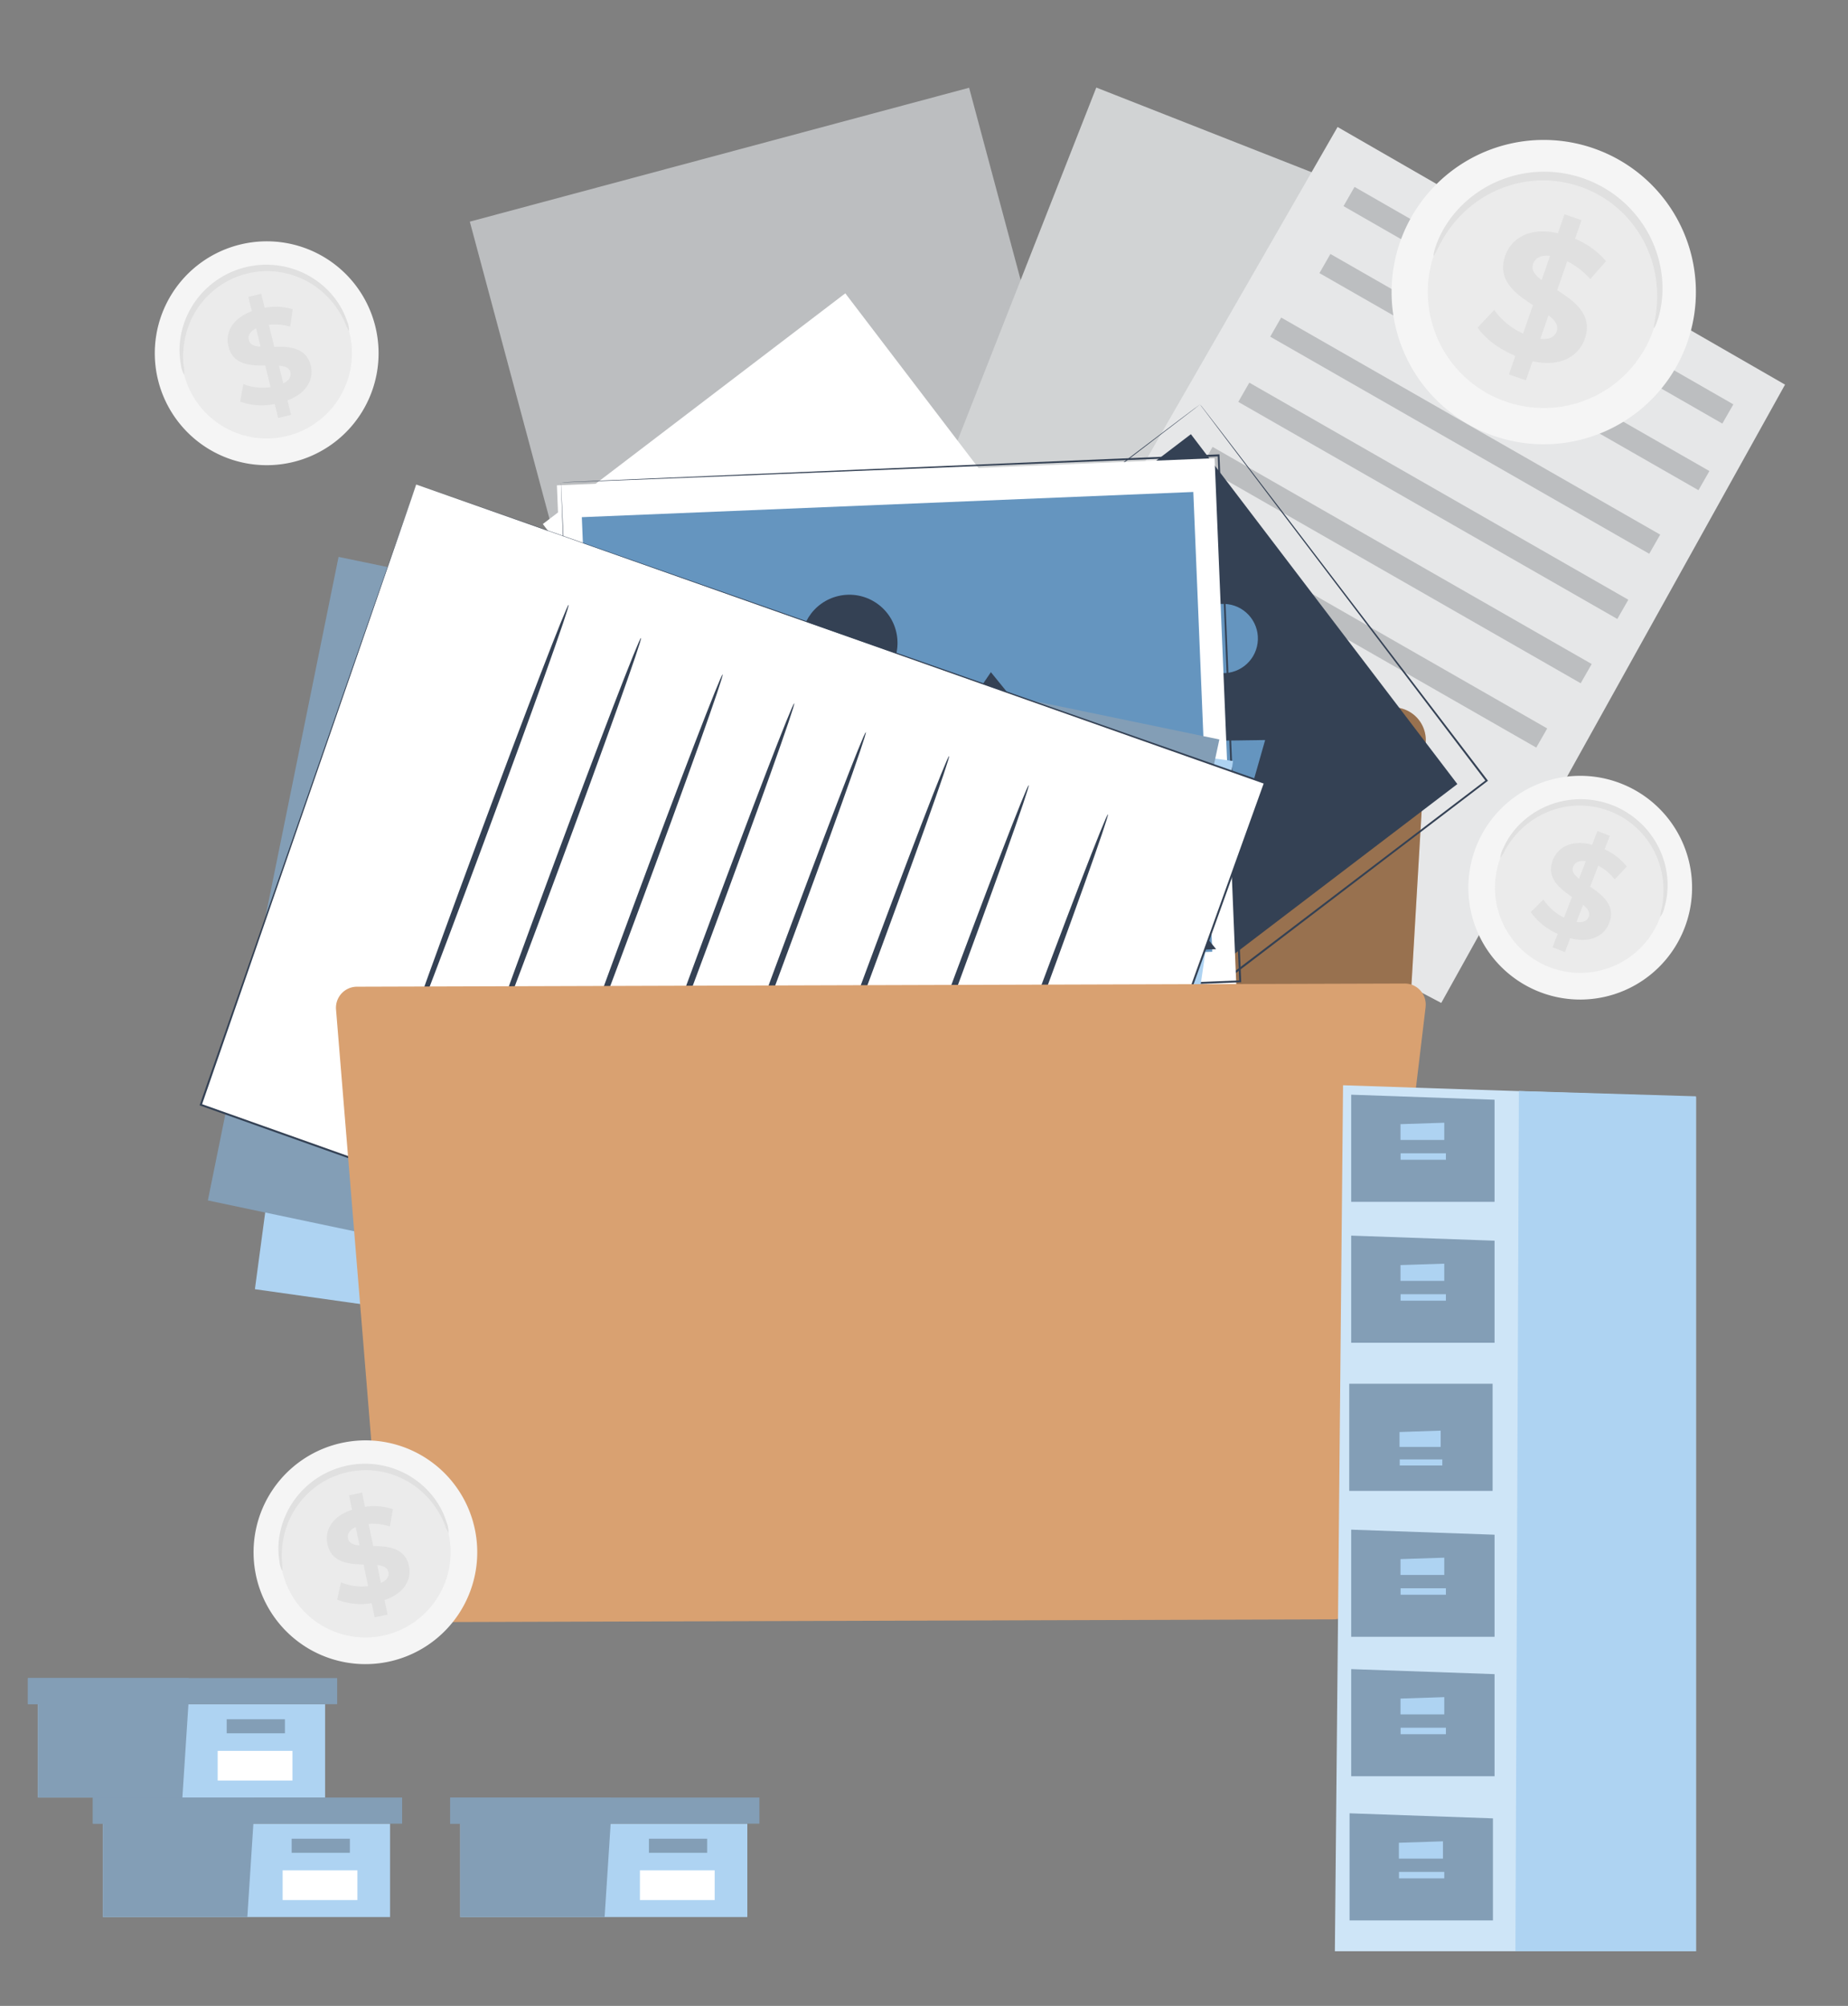 <svg xmlns="http://www.w3.org/2000/svg" width="505" height="548" viewBox="0 0 505 548">
  <rect x="0" y="0" width="505" height="548" fill="#808080" stroke="none"/>
  <g id="Grupo_70471" data-name="Grupo 70471" transform="translate(-915 -1013)">
    <g id="Grupo_70470" data-name="Grupo 70470" transform="translate(418.51 -331.504)">
      <rect id="Rectángulo_10402" data-name="Rectángulo 10402" width="198.535" height="141.244" transform="matrix(-0.259, -0.966, 0.966, -0.259, 676.298, 1596.841)" fill="#bcbec0"/>
      <rect id="Rectángulo_10403" data-name="Rectángulo 10403" width="198.535" height="141.274" transform="matrix(0.366, -0.931, 0.931, 0.366, 723.408, 1553.261)" fill="#d1d3d4"/>
      <path id="Trazado_117401" data-name="Trazado 117401" d="M12846.445,7241.816l-127.346-67.193,99.016-172.112,122.277,70.383Z" transform="translate(-11956.109 -5623.313)" fill="#e6e7e8"/>
      <g id="Grupo_59944" data-name="Grupo 59944" transform="translate(812.729 1395.567)">
        <rect id="Rectángulo_10404" data-name="Rectángulo 10404" width="6.054" height="119.354" transform="translate(50.901 5.251) rotate(-60.15)" fill="#bcbec0"/>
        <rect id="Rectángulo_10405" data-name="Rectángulo 10405" width="6.024" height="119.324" transform="matrix(0.497, -0.868, 0.868, 0.497, 44.325, 23.551)" fill="#bcbec0"/>
        <rect id="Rectángulo_10406" data-name="Rectángulo 10406" width="6.024" height="119.324" transform="matrix(0.497, -0.868, 0.868, 0.497, 30.872, 40.918)" fill="#bcbec0"/>
        <rect id="Rectángulo_10407" data-name="Rectángulo 10407" width="6.054" height="119.324" transform="matrix(0.497, -0.868, 0.868, 0.497, 22.149, 58.731)" fill="#bcbec0"/>
        <rect id="Rectángulo_10408" data-name="Rectángulo 10408" width="6.054" height="119.354" transform="matrix(0.497, -0.868, 0.868, 0.497, 12.113, 76.279)" fill="#bcbec0"/>
        <rect id="Rectángulo_10409" data-name="Rectángulo 10409" width="6.024" height="119.324" transform="matrix(0.497, -0.868, 0.868, 0.497, 0, 93.868)" fill="#bcbec0"/>
      </g>
    </g>
    <g id="Grupo_70465" data-name="Grupo 70465" transform="translate(915 1013)">
      <g id="Grupo_70225" data-name="Grupo 70225" transform="translate(0 0)">
        <rect id="Rectángulo_31121" data-name="Rectángulo 31121" width="505" height="548" fill="none"/>
      </g>
      <g id="Grupo_70464" data-name="Grupo 70464" transform="translate(41.546 50.577)">
        <g id="Grupo_70457" data-name="Grupo 70457" transform="translate(22.338 62.545)">
          <g id="Grupo_60404" data-name="Grupo 60404" transform="translate(61.636 80.117)">
            <path id="Trazado_120155" data-name="Trazado 120155" d="M13242.866,7851.354l-7.759,132.315a8.925,8.925,0,0,1-8.892,8.408l-238.155.725a8.937,8.937,0,0,1-8.97-8.9l-.3-103.025a8.91,8.91,0,0,1,8.958-8.957l146.47.494a8.909,8.909,0,0,0,6.318-2.593l25.379-25.146a8.986,8.986,0,0,1,6.265-2.594l61.744-.187a8.937,8.937,0,0,1,8.946,9.462Z" transform="translate(-12978.786 -7841.891)" fill="#d9a171"/>
            <path id="Trazado_120156" data-name="Trazado 120156" d="M13242.866,7851.354l-7.759,132.315a8.925,8.925,0,0,1-8.892,8.408l-238.155.725a8.937,8.937,0,0,1-8.97-8.9l-.3-103.025a8.91,8.91,0,0,1,8.958-8.957l146.47.494a8.909,8.909,0,0,0,6.318-2.593l25.379-25.146a8.986,8.986,0,0,1,6.265-2.594l61.744-.187a8.937,8.937,0,0,1,8.946,9.462Z" transform="translate(-12978.786 -7841.891)" opacity="0.3"/>
          </g>
          <g id="Grupo_60406" data-name="Grupo 60406" transform="translate(84.454 -32.988)">
            <g id="Grupo_60405" data-name="Grupo 60405" transform="translate(0 0)">
              <rect id="Rectángulo_10902" data-name="Rectángulo 10902" width="130.017" height="103.945" transform="translate(78.835 166.417) rotate(-127.326)" fill="#fff"/>
              <path id="Trazado_120157" data-name="Trazado 120157" d="M13063.406,7796.636s.122.176.374.5l1.1,1.44,4.229,5.6,15.97,21.081,56.471,74.33v-.353l-82.2,62.581h.4l-78.354-102.773v.329l59.559-45.522,16.618-12.738,4.4-3.364,1.5-1.175-1.5,1.1-4.4,3.3-16.651,12.606L12981.1,7859l-.2.154.144.187,78.286,102.838.176.231.22-.176h0l82.165-62.647.209-.153-.152-.208-56.767-74.308-16.058-20.958-4.244-5.5-1.1-1.406A5.434,5.434,0,0,1,13063.406,7796.636Z" transform="translate(-12883.822 -7766.264)" fill="#344154"/>
            </g>
            <rect id="Rectángulo_10903" data-name="Rectángulo 10903" width="120.159" height="90.32" transform="translate(178.063 188.801) rotate(-127.3)" fill="#344154"/>
            <path id="Trazado_120158" data-name="Trazado 120158" d="M13480.059,8162.636l19.231-67.4-43.631.594,4.175-25.4-52.533-3.386Z" transform="translate(-13301.902 -7973.198)" fill="#6595bf"/>
            <circle id="Elipse_4314" data-name="Elipse 4314" cx="9.463" cy="9.463" r="9.463" transform="translate(194.039 104.962) rotate(-172.23)" fill="#6595bf"/>
          </g>
          <g id="Grupo_60408" data-name="Grupo 60408" transform="translate(88.299 11.01)">
            <g id="Grupo_60407" data-name="Grupo 60407" transform="translate(0)">
              <rect id="Rectángulo_10904" data-name="Rectángulo 10904" width="143.811" height="179.882" transform="translate(5.922 152.145) rotate(-92.36)" fill="#fff"/>
              <path id="Trazado_120159" data-name="Trazado 120159" d="M13062.663,7803.023h.858l2.518-.087,9.737-.374,36.784-1.441,129.854-5.22-.274-.242c1.758,42.764,3.759,91.793,5.879,143.68h0l.275-.3-179.729,7.441.243.23c-1.825-43.3-3.3-79.2-4.4-104.267-.539-12.551-.969-22.4-1.264-29.1-.145-3.351-.267-5.924-.341-7.693s-.133-2.638-.133-2.638,0,.868.077,2.594.165,4.286.285,7.617c.266,6.7.648,16.486,1.1,29.059,1,25.114,2.439,61.064,4.165,104.41v.231h.241l179.729-7.353h.286v-.285h0c-2.2-51.886-4.166-100.915-5.935-143.679v-.253h-.253l-130.02,5.5-36.709,1.582-9.693.429-2.483.11Z" transform="translate(-13061.557 -7795.352)" fill="#344154"/>
            </g>
            <rect id="Rectángulo_10905" data-name="Rectángulo 10905" width="125.71" height="167.243" transform="translate(11.986 142.76) rotate(-92.36)" fill="#6595bf"/>
            <path id="Trazado_120160" data-name="Trazado 120160" d="M13606.959,8137.821l-61.549-75.67-34.179,50.325-25.608-25.1L13439.9,8144.7Z" transform="translate(-13426.816 -8002.648)" fill="#344154"/>
            <ellipse id="Elipse_4315" data-name="Elipse 4315" cx="13.167" cy="13.167" rx="13.167" ry="13.167" transform="matrix(-0.219, -0.976, 0.976, -0.219, 69.942, 67.251)" fill="#344154"/>
          </g>
          <g id="Grupo_60411" data-name="Grupo 60411" transform="translate(-9.349 19.214)">
            <path id="Trazado_120161" data-name="Trazado 120161" d="M13413.054,8071.191l243.439,33.521-25.826,178.31-241.464-34.015Z" transform="translate(-13374.08 -8029.142)" fill="#aed3f2"/>
            <path id="Trazado_120162" data-name="Trazado 120162" d="M13428.319,8050.952l240.693,49.874L13631.2,8277l-238.6-50.239Z" transform="translate(-13390.336 -8031.147)" fill="#839eb6"/>
            <g id="Grupo_60410" data-name="Grupo 60410">
              <g id="Grupo_60409" data-name="Grupo 60409">
                <path id="Trazado_120163" data-name="Trazado 120163" d="M13440.1,8032.961l231.9,81.572-61,169.542-229.7-81.65Z" transform="translate(-13380.905 -8032.928)" fill="#fff"/>
                <path id="Trazado_120164" data-name="Trazado 120164" d="M13069.187,7820.3l-59.117,169.387-.077.22.219.077,229.88,81.67.264.1.1-.274c.144-.385.287-.813.441-1.231l60.446-168.319.089-.253-.253-.078-231.9-81.329,231.747,81.813-.166-.329-60.526,168.3-.438,1.242.362-.176-229.789-81.605.131.3C13046.106,7887.137,13068.638,7822.173,13069.187,7820.3Z" transform="translate(-13009.992 -7820.271)" fill="#344154"/>
              </g>
              <path id="Trazado_120165" data-name="Trazado 120165" d="M13183.4,7979.965c.44.166,11.584-28.751,24.871-64.58s23.707-65.008,23.268-65.174-11.584,28.741-24.882,64.581S13182.964,7979.8,13183.4,7979.965Z" transform="translate(-13130.691 -7817.306)" fill="#344154"/>
              <path id="Trazado_120166" data-name="Trazado 120166" d="M13165.4,7988.194c.451.166,11.584-28.751,24.871-64.569s23.719-65.02,23.268-65.185-11.574,28.752-24.872,64.58S13164.965,7988.03,13165.4,7988.194Z" transform="translate(-13092.909 -7816.49)" fill="#344154"/>
              <path id="Trazado_120167" data-name="Trazado 120167" d="M13109.5,8011.626c.451.164,11.584-28.751,24.871-64.581s23.719-65.009,23.268-65.174-11.572,28.74-24.873,64.58S13109.064,8011.46,13109.5,8011.626Z" transform="translate(-12975.571 -7814.169)" fill="#344154"/>
              <path id="Trazado_120168" data-name="Trazado 120168" d="M13127.3,8004.445c.441.165,11.585-28.751,24.872-64.58s23.708-65.01,23.267-65.174-11.583,28.739-24.881,64.58S13126.864,8004.28,13127.3,8004.445Z" transform="translate(-13012.935 -7814.88)" fill="#344154"/>
              <path id="Trazado_120169" data-name="Trazado 120169" d="M13145.105,7997.265c.45.166,11.584-28.751,24.871-64.569s23.707-65.02,23.267-65.184-11.583,28.751-24.871,64.58S13144.666,7997.1,13145.105,7997.265Z" transform="translate(-13050.299 -7815.593)" fill="#344154"/>
              <path id="Trazado_120170" data-name="Trazado 120170" d="M13088.8,8017.565c.45.166,11.584-28.751,24.871-64.58s23.719-65.008,23.268-65.173-11.572,28.74-24.872,64.58S13088.362,8017.4,13088.8,8017.565Z" transform="translate(-12932.119 -7813.582)" fill="#344154"/>
              <path id="Trazado_120171" data-name="Trazado 120171" d="M13069.01,8024.805c.441.165,11.584-28.751,24.871-64.57s23.707-65.02,23.268-65.185-11.584,28.751-24.871,64.58S13068.461,8024.684,13069.01,8024.805Z" transform="translate(-12890.567 -7812.864)" fill="#344154"/>
              <path id="Trazado_120172" data-name="Trazado 120172" d="M13049.3,8032.046c.44.165,11.583-28.752,24.871-64.57s23.708-65.02,23.267-65.186-11.584,28.752-24.881,64.592S13048.865,8031.88,13049.3,8032.046Z" transform="translate(-12849.208 -7812.146)" fill="#344154"/>
            </g>
          </g>
          <path id="Trazado_120173" data-name="Trazado 120173" d="M13272.031,7916.98l-19.454,162.22a5.758,5.758,0,0,1-5.691,5.067l-253.6.77a5.747,5.747,0,0,1-5.748-5.275l-13.256-162.111a5.75,5.75,0,0,1,5.7-6.221l286.239-.868a5.737,5.737,0,0,1,5.8,6.418Z" transform="translate(-12946.339 -7754.989)" fill="#d9a171"/>
        </g>
        <g id="Grupo_70460" data-name="Grupo 70460" transform="translate(323.231 245.909)">
          <g id="Grupo_60398" data-name="Grupo 60398">
            <path id="Trazado_120133" data-name="Trazado 120133" d="M13168.636,8098.02,13166.4,8334.6h98.678V8101.245Z" transform="translate(-13166.4 -8098.02)" fill="#cee5f7"/>
            <path id="Trazado_120134" data-name="Trazado 120134" d="M13167.354,8099.78l-.953,235.015h49.338V8101.228Z" transform="translate(-13117.061 -8098.21)" fill="#aed3f2"/>
            <g id="Grupo_60391" data-name="Grupo 60391" transform="translate(4.462 2.579)">
              <path id="Trazado_120135" data-name="Trazado 120135" d="M13210.2,8100.91v29.263h39.177v-27.889Z" transform="translate(-13210.201 -8100.91)" fill="#839eb6"/>
              <g id="Grupo_60390" data-name="Grupo 60390" transform="translate(13.475 7.657)">
                <path id="Trazado_120136" data-name="Trazado 120136" d="M13225.6,8109.883v4.319h11.959v-4.712Z" transform="translate(-13225.6 -8109.49)" fill="#aed3f2"/>
                <rect id="Rectángulo_10889" data-name="Rectángulo 10889" width="12.378" height="1.767" transform="translate(0.027 8.353)" fill="#aed3f2"/>
              </g>
            </g>
            <g id="Grupo_60393" data-name="Grupo 60393" transform="translate(4.462 121.408)">
              <path id="Trazado_120137" data-name="Trazado 120137" d="M13210.2,8215.83V8245.1h39.177v-27.889Z" transform="translate(-13210.201 -8215.83)" fill="#839eb6"/>
              <g id="Grupo_60392" data-name="Grupo 60392" transform="translate(13.475 7.657)">
                <path id="Trazado_120138" data-name="Trazado 120138" d="M13225.6,8224.8v4.328h11.959v-4.721Z" transform="translate(-13225.6 -8224.41)" fill="#aed3f2"/>
                <rect id="Rectángulo_10890" data-name="Rectángulo 10890" width="12.378" height="1.767" transform="translate(0.027 8.353)" fill="#aed3f2"/>
              </g>
            </g>
            <g id="Grupo_60395" data-name="Grupo 60395" transform="translate(4.462 41.077)">
              <path id="Trazado_120139" data-name="Trazado 120139" d="M13210.2,8137.88v29.263h39.177v-27.879Z" transform="translate(-13210.201 -8137.88)" fill="#839eb6"/>
              <g id="Grupo_60394" data-name="Grupo 60394" transform="translate(13.475 7.657)">
                <path id="Trazado_120140" data-name="Trazado 120140" d="M13225.6,8146.853v4.32h11.959v-4.712Z" transform="translate(-13225.6 -8146.46)" fill="#aed3f2"/>
                <rect id="Rectángulo_10891" data-name="Rectángulo 10891" width="12.378" height="1.767" transform="translate(0.027 8.353)" fill="#aed3f2"/>
              </g>
            </g>
            <g id="Grupo_60396" data-name="Grupo 60396" transform="translate(4.462 159.505)">
              <path id="Trazado_120141" data-name="Trazado 120141" d="M13210.2,8252.8v29.263h39.177v-27.889Z" transform="translate(-13210.201 -8252.8)" fill="#839eb6"/>
              <path id="Trazado_120142" data-name="Trazado 120142" d="M13225.6,8261.772v4.319h11.959v-4.712Z" transform="translate(-13212.124 -8253.723)" fill="#aed3f2"/>
              <rect id="Rectángulo_10892" data-name="Rectángulo 10892" width="12.378" height="1.767" transform="translate(13.503 16.011)" fill="#aed3f2"/>
            </g>
            <g id="Grupo_60397" data-name="Grupo 60397" transform="translate(4.016 198.897)">
              <path id="Trazado_120143" data-name="Trazado 120143" d="M13210.7,8289.76v29.271h39.178v-27.889Z" transform="translate(-13210.701 -8289.76)" fill="#839eb6"/>
              <path id="Trazado_120144" data-name="Trazado 120144" d="M13226,8298.732v4.328h12.049v-4.721Z" transform="translate(-13212.524 -8290.683)" fill="#aed3f2"/>
              <rect id="Rectángulo_10893" data-name="Rectángulo 10893" width="12.378" height="1.767" transform="translate(13.503 16.011)" fill="#aed3f2"/>
            </g>
          </g>
          <g id="Grupo_60399" data-name="Grupo 60399" transform="translate(3.927 81.546)">
            <rect id="Rectángulo_10894" data-name="Rectángulo 10894" width="39.178" height="29.272" transform="translate(0)" fill="#839eb6"/>
            <path id="Trazado_120145" data-name="Trazado 120145" d="M13226.7,8191.885v4.061h11.245v-4.436Z" transform="translate(-13212.957 -8178.694)" fill="#aed3f2"/>
            <rect id="Rectángulo_10895" data-name="Rectángulo 10895" width="11.637" height="1.66" transform="translate(13.797 20.669)" fill="#aed3f2"/>
          </g>
        </g>
        <g id="Grupo_70461" data-name="Grupo 70461" transform="translate(81.463 440.501)">
          <path id="Trazado_120146" data-name="Trazado 120146" d="M13606.045,8303.45v25.506H13527.6V8303.45Z" transform="translate(-13524.833 -8296.311)" fill="#aed3f2"/>
          <path id="Trazado_120147" data-name="Trazado 120147" d="M13608.413,8295.45v7.14H13523.9v-7.14h84.513Z" transform="translate(-13523.9 -8295.45)" fill="#839eb6"/>
          <path id="Trazado_120148" data-name="Trazado 120148" d="M13611.612,8328.1h-39.445V8302.59h-2.767v-7.14h43.907v6.479Z" transform="translate(-13569.4 -8295.45)" fill="#839eb6"/>
          <rect id="Rectángulo_10896" data-name="Rectángulo 10896" width="15.912" height="3.837" transform="translate(54.322 11.253)" fill="#839eb6"/>
          <rect id="Rectángulo_10897" data-name="Rectángulo 10897" width="20.428" height="8.112" transform="translate(51.859 19.892)" fill="#fff"/>
        </g>
        <g id="Grupo_70462" data-name="Grupo 70462" transform="translate(-33.919 407.855)">
          <path id="Trazado_120149" data-name="Trazado 120149" d="M13719.646,8266.87v25.506H13641.2V8266.87Z" transform="translate(-13638.435 -8259.73)" fill="#aed3f2"/>
          <path id="Trazado_120150" data-name="Trazado 120150" d="M13722.014,8258.87v7.14H13637.5v-7.14h84.514Z" transform="translate(-13637.5 -8258.87)" fill="#839eb6"/>
          <path id="Trazado_120151" data-name="Trazado 120151" d="M13725.211,8291.516h-39.445V8266.01H13683v-7.14h43.908v6.479Z" transform="translate(-13682.999 -8258.87)" fill="#839eb6"/>
          <rect id="Rectángulo_10898" data-name="Rectángulo 10898" width="15.912" height="3.837" transform="translate(54.323 11.254)" fill="#839eb6"/>
          <rect id="Rectángulo_10899" data-name="Rectángulo 10899" width="20.428" height="8.112" transform="translate(51.859 19.892)" fill="#fff"/>
        </g>
        <g id="Grupo_70463" data-name="Grupo 70463" transform="translate(-16.17 440.501)">
          <path id="Trazado_120152" data-name="Trazado 120152" d="M13715.445,8303.45v25.506H13637V8303.45Z" transform="translate(-13634.233 -8296.311)" fill="#aed3f2"/>
          <path id="Trazado_120153" data-name="Trazado 120153" d="M13717.814,8295.45v7.14H13633.3v-7.14h84.514Z" transform="translate(-13633.301 -8295.45)" fill="#839eb6"/>
          <path id="Trazado_120154" data-name="Trazado 120154" d="M13721.013,8328.1h-39.445V8302.59h-2.767v-7.14h43.908v6.479Z" transform="translate(-13678.801 -8295.45)" fill="#839eb6"/>
          <rect id="Rectángulo_10900" data-name="Rectángulo 10900" width="15.912" height="3.837" transform="translate(54.323 11.253)" fill="#839eb6"/>
          <rect id="Rectángulo_10901" data-name="Rectángulo 10901" width="20.428" height="8.112" transform="translate(51.859 19.892)" fill="#fff"/>
        </g>
        <g id="freepik--background-simple--inject-358" transform="translate(243.421 482.494)">
          <path id="Trazado_121072" data-name="Trazado 121072" d="M13104.4,8163.46" transform="translate(-13104.4 -8163.46)" fill="#6595bf"/>
          <path id="Trazado_121073" data-name="Trazado 121073" d="M13104.4,8163.46" transform="translate(-13104.4 -8163.46)" fill="#ffbf9d" opacity="0.75"/>
        </g>
      </g>
      <g id="Grupo_70466" data-name="Grupo 70466" transform="translate(380.309 38.213)">
        <g id="Grupo_62584" data-name="Grupo 62584">
          <g id="Grupo_62578" data-name="Grupo 62578">
            <g id="Grupo_62577" data-name="Grupo 62577">
              <path id="Trazado_132423" data-name="Trazado 132423" d="M476.474,342.662a41.573,41.573,0,1,1-24.91-53.18A41.528,41.528,0,0,1,476.474,342.662Z" transform="translate(-395.827 -286.967)" fill="#f5f5f5"/>
            </g>
          </g>
          <g id="Grupo_62580" data-name="Grupo 62580" transform="translate(9.892 9.874)">
            <g id="Grupo_62579" data-name="Grupo 62579">
              <path id="Trazado_132424" data-name="Trazado 132424" d="M466.018,338.128A31.681,31.681,0,1,1,447.036,297.6,31.646,31.646,0,0,1,466.018,338.128Z" transform="translate(-404.561 -295.684)" fill="#ebebeb"/>
            </g>
          </g>
          <g id="Grupo_62583" data-name="Grupo 62583" transform="translate(11.443 8.698)">
            <g id="Grupo_62582" data-name="Grupo 62582">
              <g id="Grupo_62581" data-name="Grupo 62581">
                <path id="Trazado_132425" data-name="Trazado 132425" d="M466.168,337.331c-.182-.06.165-1.412.514-3.868a33.636,33.636,0,0,0-.119-10.374,32.443,32.443,0,0,0-1.977-6.843,31.694,31.694,0,0,0-4.074-7.045,31.089,31.089,0,0,0-6.414-6.259,30.745,30.745,0,0,0-4.043-2.485,33.662,33.662,0,0,0-4.511-1.888,34.144,34.144,0,0,0-4.751-1.154,30.922,30.922,0,0,0-4.731-.394,31.087,31.087,0,0,0-8.878,1.24,31.713,31.713,0,0,0-7.455,3.263,32.472,32.472,0,0,0-5.647,4.341,33.629,33.629,0,0,0-6.239,8.286c-1.172,2.184-1.693,3.481-1.876,3.418-.136-.042.079-1.443,1.021-3.82a29.278,29.278,0,0,1,5.87-9.088,31.744,31.744,0,0,1,13.674-8.537,30.555,30.555,0,0,1,4.6-1.081,30.978,30.978,0,0,1,4.925-.4,32.242,32.242,0,0,1,5.109.389,32.454,32.454,0,0,1,9.991,3.279,32.3,32.3,0,0,1,4.345,2.716,32.242,32.242,0,0,1,6.8,6.835,31.734,31.734,0,0,1,5.959,14.98,29.351,29.351,0,0,1-.654,10.8C466.96,336.12,466.3,337.376,466.168,337.331Z" transform="translate(-405.93 -294.646)" fill="#e0e0e0"/>
              </g>
            </g>
          </g>
        </g>
        <g id="Grupo_62588" data-name="Grupo 62588" transform="translate(23.489 20.326)">
          <g id="Grupo_62587" data-name="Grupo 62587">
            <g id="Grupo_62586" data-name="Grupo 62586">
              <g id="Grupo_62585" data-name="Grupo 62585">
                <path id="Trazado_132426" data-name="Trazado 132426" d="M431.565,345.07l-1.809,5.213-4.654-1.616,1.76-5.073c-4.51-1.879-8.432-4.856-10.3-7.746l4.529-4.791a19.924,19.924,0,0,0,7.884,6.439l2.7-7.774c-4.731-3.048-9.9-6.774-7.594-13.431,1.713-4.935,6.766-7.926,14.412-6.211l1.793-5.167,4.655,1.615-1.761,5.075a22.274,22.274,0,0,1,8.463,6.117l-4.314,4.919a20.19,20.19,0,0,0-6.282-4.894L438.3,325.66c4.746,3,9.827,6.7,7.549,13.259C444.172,343.76,439.179,346.721,431.565,345.07Zm2.487-22.191,2.292-6.609c-2.659-.3-4.106.714-4.639,2.249C431.14,320.147,432.229,321.519,434.052,322.879Zm4.113,14c.565-1.631-.478-2.982-2.237-4.377l-2.229,6.424C436.2,339.221,437.647,338.367,438.164,336.877Z" transform="translate(-416.565 -304.912)" fill="#e0e0e0"/>
              </g>
            </g>
          </g>
        </g>
      </g>
      <g id="Grupo_70467" data-name="Grupo 70467" transform="translate(402.367 210.889) rotate(2)">
        <g id="Grupo_62584-2" data-name="Grupo 62584">
          <g id="Grupo_62578-2" data-name="Grupo 62578">
            <g id="Grupo_62577-2" data-name="Grupo 62577">
              <path id="Trazado_132423-2" data-name="Trazado 132423" d="M455.115,327.911A30.562,30.562,0,1,1,436.8,288.816,30.529,30.529,0,0,1,455.115,327.911Z" transform="translate(-395.827 -286.967)" fill="#f5f5f5"/>
            </g>
          </g>
          <g id="Grupo_62580-2" data-name="Grupo 62580" transform="translate(7.272 7.259)">
            <g id="Grupo_62579-2" data-name="Grupo 62579">
              <path id="Trazado_132424-2" data-name="Trazado 132424" d="M449.741,326.887a23.29,23.29,0,1,1-13.954-29.793A23.264,23.264,0,0,1,449.741,326.887Z" transform="translate(-404.561 -295.684)" fill="#ebebeb"/>
            </g>
          </g>
          <g id="Grupo_62583-2" data-name="Grupo 62583" transform="translate(8.412 6.394)">
            <g id="Grupo_62582-2" data-name="Grupo 62582">
              <g id="Grupo_62581-2" data-name="Grupo 62581">
                <path id="Trazado_132425-2" data-name="Trazado 132425" d="M450.214,326.025a13.834,13.834,0,0,1,.378-2.844,24.728,24.728,0,0,0-.087-7.626,23.852,23.852,0,0,0-1.453-5.031,23.3,23.3,0,0,0-3-5.179,22.858,22.858,0,0,0-4.715-4.6,22.6,22.6,0,0,0-2.973-1.827,24.752,24.752,0,0,0-3.316-1.388,25.1,25.1,0,0,0-3.493-.848,22.734,22.734,0,0,0-3.478-.29,22.855,22.855,0,0,0-6.526.912,23.314,23.314,0,0,0-5.481,2.4,23.872,23.872,0,0,0-4.152,3.192,24.722,24.722,0,0,0-4.586,6.092,13.686,13.686,0,0,1-1.379,2.513,6.825,6.825,0,0,1,.75-2.809,21.524,21.524,0,0,1,4.316-6.681,23.336,23.336,0,0,1,10.053-6.276,22.465,22.465,0,0,1,3.384-.794,22.774,22.774,0,0,1,3.62-.292,23.7,23.7,0,0,1,3.756.286,23.859,23.859,0,0,1,7.345,2.41,23.751,23.751,0,0,1,3.194,2,23.7,23.7,0,0,1,5,5.025,23.329,23.329,0,0,1,4.381,11.013,21.577,21.577,0,0,1-.48,7.94A6.834,6.834,0,0,1,450.214,326.025Z" transform="translate(-405.93 -294.646)" fill="#e0e0e0"/>
              </g>
            </g>
          </g>
        </g>
        <g id="Grupo_62588-2" data-name="Grupo 62588" transform="translate(17.268 14.942)">
          <g id="Grupo_62587-2" data-name="Grupo 62587">
            <g id="Grupo_62586-2" data-name="Grupo 62586">
              <g id="Grupo_62585-2" data-name="Grupo 62585">
                <path id="Trazado_132426-2" data-name="Trazado 132426" d="M427.592,334.434l-1.33,3.833-3.421-1.188,1.294-3.729a17.166,17.166,0,0,1-7.57-5.695l3.33-3.522a14.647,14.647,0,0,0,5.8,4.734l1.983-5.715c-3.478-2.241-7.282-4.98-5.583-9.874,1.259-3.628,4.974-5.827,10.595-4.566l1.318-3.8,3.422,1.187-1.295,3.731a16.375,16.375,0,0,1,6.222,4.5l-3.172,3.616a14.842,14.842,0,0,0-4.618-3.6l-2.018,5.819c3.489,2.207,7.224,4.924,5.55,9.747C436.86,333.471,433.19,335.648,427.592,334.434Zm1.829-16.313,1.685-4.859c-1.955-.219-3.018.525-3.411,1.654C427.28,316.112,428.081,317.12,429.42,318.12Zm3.023,10.291c.415-1.2-.351-2.192-1.644-3.217l-1.639,4.723C431,330.134,432.063,329.506,432.444,328.411Z" transform="translate(-416.565 -304.912)" fill="#e0e0e0"/>
              </g>
            </g>
          </g>
        </g>
      </g>
      <g id="Grupo_70468" data-name="Grupo 70468" transform="translate(57.93 413.589) rotate(-31)">
        <g id="Grupo_62584-3" data-name="Grupo 62584">
          <g id="Grupo_62578-3" data-name="Grupo 62578">
            <g id="Grupo_62577-3" data-name="Grupo 62577">
              <path id="Trazado_132423-3" data-name="Trazado 132423" d="M455.115,327.911A30.562,30.562,0,1,1,436.8,288.816,30.529,30.529,0,0,1,455.115,327.911Z" transform="translate(-395.827 -286.967)" fill="#f5f5f5"/>
            </g>
          </g>
          <g id="Grupo_62580-3" data-name="Grupo 62580" transform="translate(7.272 7.259)">
            <g id="Grupo_62579-3" data-name="Grupo 62579">
              <path id="Trazado_132424-3" data-name="Trazado 132424" d="M449.741,326.887a23.29,23.29,0,1,1-13.954-29.793A23.264,23.264,0,0,1,449.741,326.887Z" transform="translate(-404.561 -295.684)" fill="#ebebeb"/>
            </g>
          </g>
          <g id="Grupo_62583-3" data-name="Grupo 62583" transform="translate(8.412 6.394)">
            <g id="Grupo_62582-3" data-name="Grupo 62582">
              <g id="Grupo_62581-3" data-name="Grupo 62581">
                <path id="Trazado_132425-3" data-name="Trazado 132425" d="M450.214,326.025a13.834,13.834,0,0,1,.378-2.844,24.728,24.728,0,0,0-.087-7.626,23.852,23.852,0,0,0-1.453-5.031,23.3,23.3,0,0,0-3-5.179,22.858,22.858,0,0,0-4.715-4.6,22.6,22.6,0,0,0-2.973-1.827,24.752,24.752,0,0,0-3.316-1.388,25.1,25.1,0,0,0-3.493-.848,22.734,22.734,0,0,0-3.478-.29,22.855,22.855,0,0,0-6.526.912,23.314,23.314,0,0,0-5.481,2.4,23.872,23.872,0,0,0-4.152,3.192,24.722,24.722,0,0,0-4.586,6.092,13.686,13.686,0,0,1-1.379,2.513,6.825,6.825,0,0,1,.75-2.809,21.524,21.524,0,0,1,4.316-6.681,23.336,23.336,0,0,1,10.053-6.276,22.465,22.465,0,0,1,3.384-.794,22.774,22.774,0,0,1,3.62-.292,23.7,23.7,0,0,1,3.756.286,23.859,23.859,0,0,1,7.345,2.41,23.751,23.751,0,0,1,3.194,2,23.7,23.7,0,0,1,5,5.025,23.329,23.329,0,0,1,4.381,11.013,21.577,21.577,0,0,1-.48,7.94A6.834,6.834,0,0,1,450.214,326.025Z" transform="translate(-405.93 -294.646)" fill="#e0e0e0"/>
              </g>
            </g>
          </g>
        </g>
        <g id="Grupo_62588-3" data-name="Grupo 62588" transform="translate(17.268 14.942)">
          <g id="Grupo_62587-3" data-name="Grupo 62587">
            <g id="Grupo_62586-3" data-name="Grupo 62586">
              <g id="Grupo_62585-3" data-name="Grupo 62585">
                <path id="Trazado_132426-3" data-name="Trazado 132426" d="M427.592,334.434l-1.33,3.833-3.421-1.188,1.294-3.729a17.166,17.166,0,0,1-7.57-5.695l3.33-3.522a14.647,14.647,0,0,0,5.8,4.734l1.983-5.715c-3.478-2.241-7.282-4.98-5.583-9.874,1.259-3.628,4.974-5.827,10.595-4.566l1.318-3.8,3.422,1.187-1.295,3.731a16.375,16.375,0,0,1,6.222,4.5l-3.172,3.616a14.842,14.842,0,0,0-4.618-3.6l-2.018,5.819c3.489,2.207,7.224,4.924,5.55,9.747C436.86,333.471,433.19,335.648,427.592,334.434Zm1.829-16.313,1.685-4.859c-1.955-.219-3.018.525-3.411,1.654C427.28,316.112,428.081,317.12,429.42,318.12Zm3.023,10.291c.415-1.2-.351-2.192-1.644-3.217l-1.639,4.723C431,330.134,432.063,329.506,432.444,328.411Z" transform="translate(-416.565 -304.912)" fill="#e0e0e0"/>
              </g>
            </g>
          </g>
        </g>
      </g>
      <g id="Grupo_70469" data-name="Grupo 70469" transform="matrix(0.839, -0.545, 0.545, 0.839, 30.592, 87.502)">
        <g id="Grupo_62584-4" data-name="Grupo 62584">
          <g id="Grupo_62578-4" data-name="Grupo 62578">
            <g id="Grupo_62577-4" data-name="Grupo 62577">
              <path id="Trazado_132423-4" data-name="Trazado 132423" d="M455.115,327.911A30.562,30.562,0,1,1,436.8,288.816,30.529,30.529,0,0,1,455.115,327.911Z" transform="translate(-395.827 -286.967)" fill="#f5f5f5"/>
            </g>
          </g>
          <g id="Grupo_62580-4" data-name="Grupo 62580" transform="translate(7.272 7.259)">
            <g id="Grupo_62579-4" data-name="Grupo 62579">
              <path id="Trazado_132424-4" data-name="Trazado 132424" d="M449.741,326.887a23.29,23.29,0,1,1-13.954-29.793A23.264,23.264,0,0,1,449.741,326.887Z" transform="translate(-404.561 -295.684)" fill="#ebebeb"/>
            </g>
          </g>
          <g id="Grupo_62583-4" data-name="Grupo 62583" transform="translate(8.412 6.394)">
            <g id="Grupo_62582-4" data-name="Grupo 62582">
              <g id="Grupo_62581-4" data-name="Grupo 62581">
                <path id="Trazado_132425-4" data-name="Trazado 132425" d="M450.214,326.025a13.834,13.834,0,0,1,.378-2.844,24.728,24.728,0,0,0-.087-7.626,23.852,23.852,0,0,0-1.453-5.031,23.3,23.3,0,0,0-3-5.179,22.858,22.858,0,0,0-4.715-4.6,22.6,22.6,0,0,0-2.973-1.827,24.752,24.752,0,0,0-3.316-1.388,25.1,25.1,0,0,0-3.493-.848,22.734,22.734,0,0,0-3.478-.29,22.855,22.855,0,0,0-6.526.912,23.314,23.314,0,0,0-5.481,2.4,23.872,23.872,0,0,0-4.152,3.192,24.722,24.722,0,0,0-4.586,6.092,13.686,13.686,0,0,1-1.379,2.513,6.825,6.825,0,0,1,.75-2.809,21.524,21.524,0,0,1,4.316-6.681,23.336,23.336,0,0,1,10.053-6.276,22.465,22.465,0,0,1,3.384-.794,22.774,22.774,0,0,1,3.62-.292,23.7,23.7,0,0,1,3.756.286,23.859,23.859,0,0,1,7.345,2.41,23.751,23.751,0,0,1,3.194,2,23.7,23.7,0,0,1,5,5.025,23.329,23.329,0,0,1,4.381,11.013,21.577,21.577,0,0,1-.48,7.94A6.834,6.834,0,0,1,450.214,326.025Z" transform="translate(-405.93 -294.646)" fill="#e0e0e0"/>
              </g>
            </g>
          </g>
        </g>
        <g id="Grupo_62588-4" data-name="Grupo 62588" transform="translate(17.268 14.942)">
          <g id="Grupo_62587-4" data-name="Grupo 62587">
            <g id="Grupo_62586-4" data-name="Grupo 62586">
              <g id="Grupo_62585-4" data-name="Grupo 62585">
                <path id="Trazado_132426-4" data-name="Trazado 132426" d="M427.592,334.434l-1.33,3.833-3.421-1.188,1.294-3.729a17.166,17.166,0,0,1-7.57-5.695l3.33-3.522a14.647,14.647,0,0,0,5.8,4.734l1.983-5.715c-3.478-2.241-7.282-4.98-5.583-9.874,1.259-3.628,4.974-5.827,10.595-4.566l1.318-3.8,3.422,1.187-1.295,3.731a16.375,16.375,0,0,1,6.222,4.5l-3.172,3.616a14.842,14.842,0,0,0-4.618-3.6l-2.018,5.819c3.489,2.207,7.224,4.924,5.55,9.747C436.86,333.471,433.19,335.648,427.592,334.434Zm1.829-16.313,1.685-4.859c-1.955-.219-3.018.525-3.411,1.654C427.28,316.112,428.081,317.12,429.42,318.12Zm3.023,10.291c.415-1.2-.351-2.192-1.644-3.217l-1.639,4.723C431,330.134,432.063,329.506,432.444,328.411Z" transform="translate(-416.565 -304.912)" fill="#e0e0e0"/>
              </g>
            </g>
          </g>
        </g>
      </g>
    </g>
  </g>
</svg>
